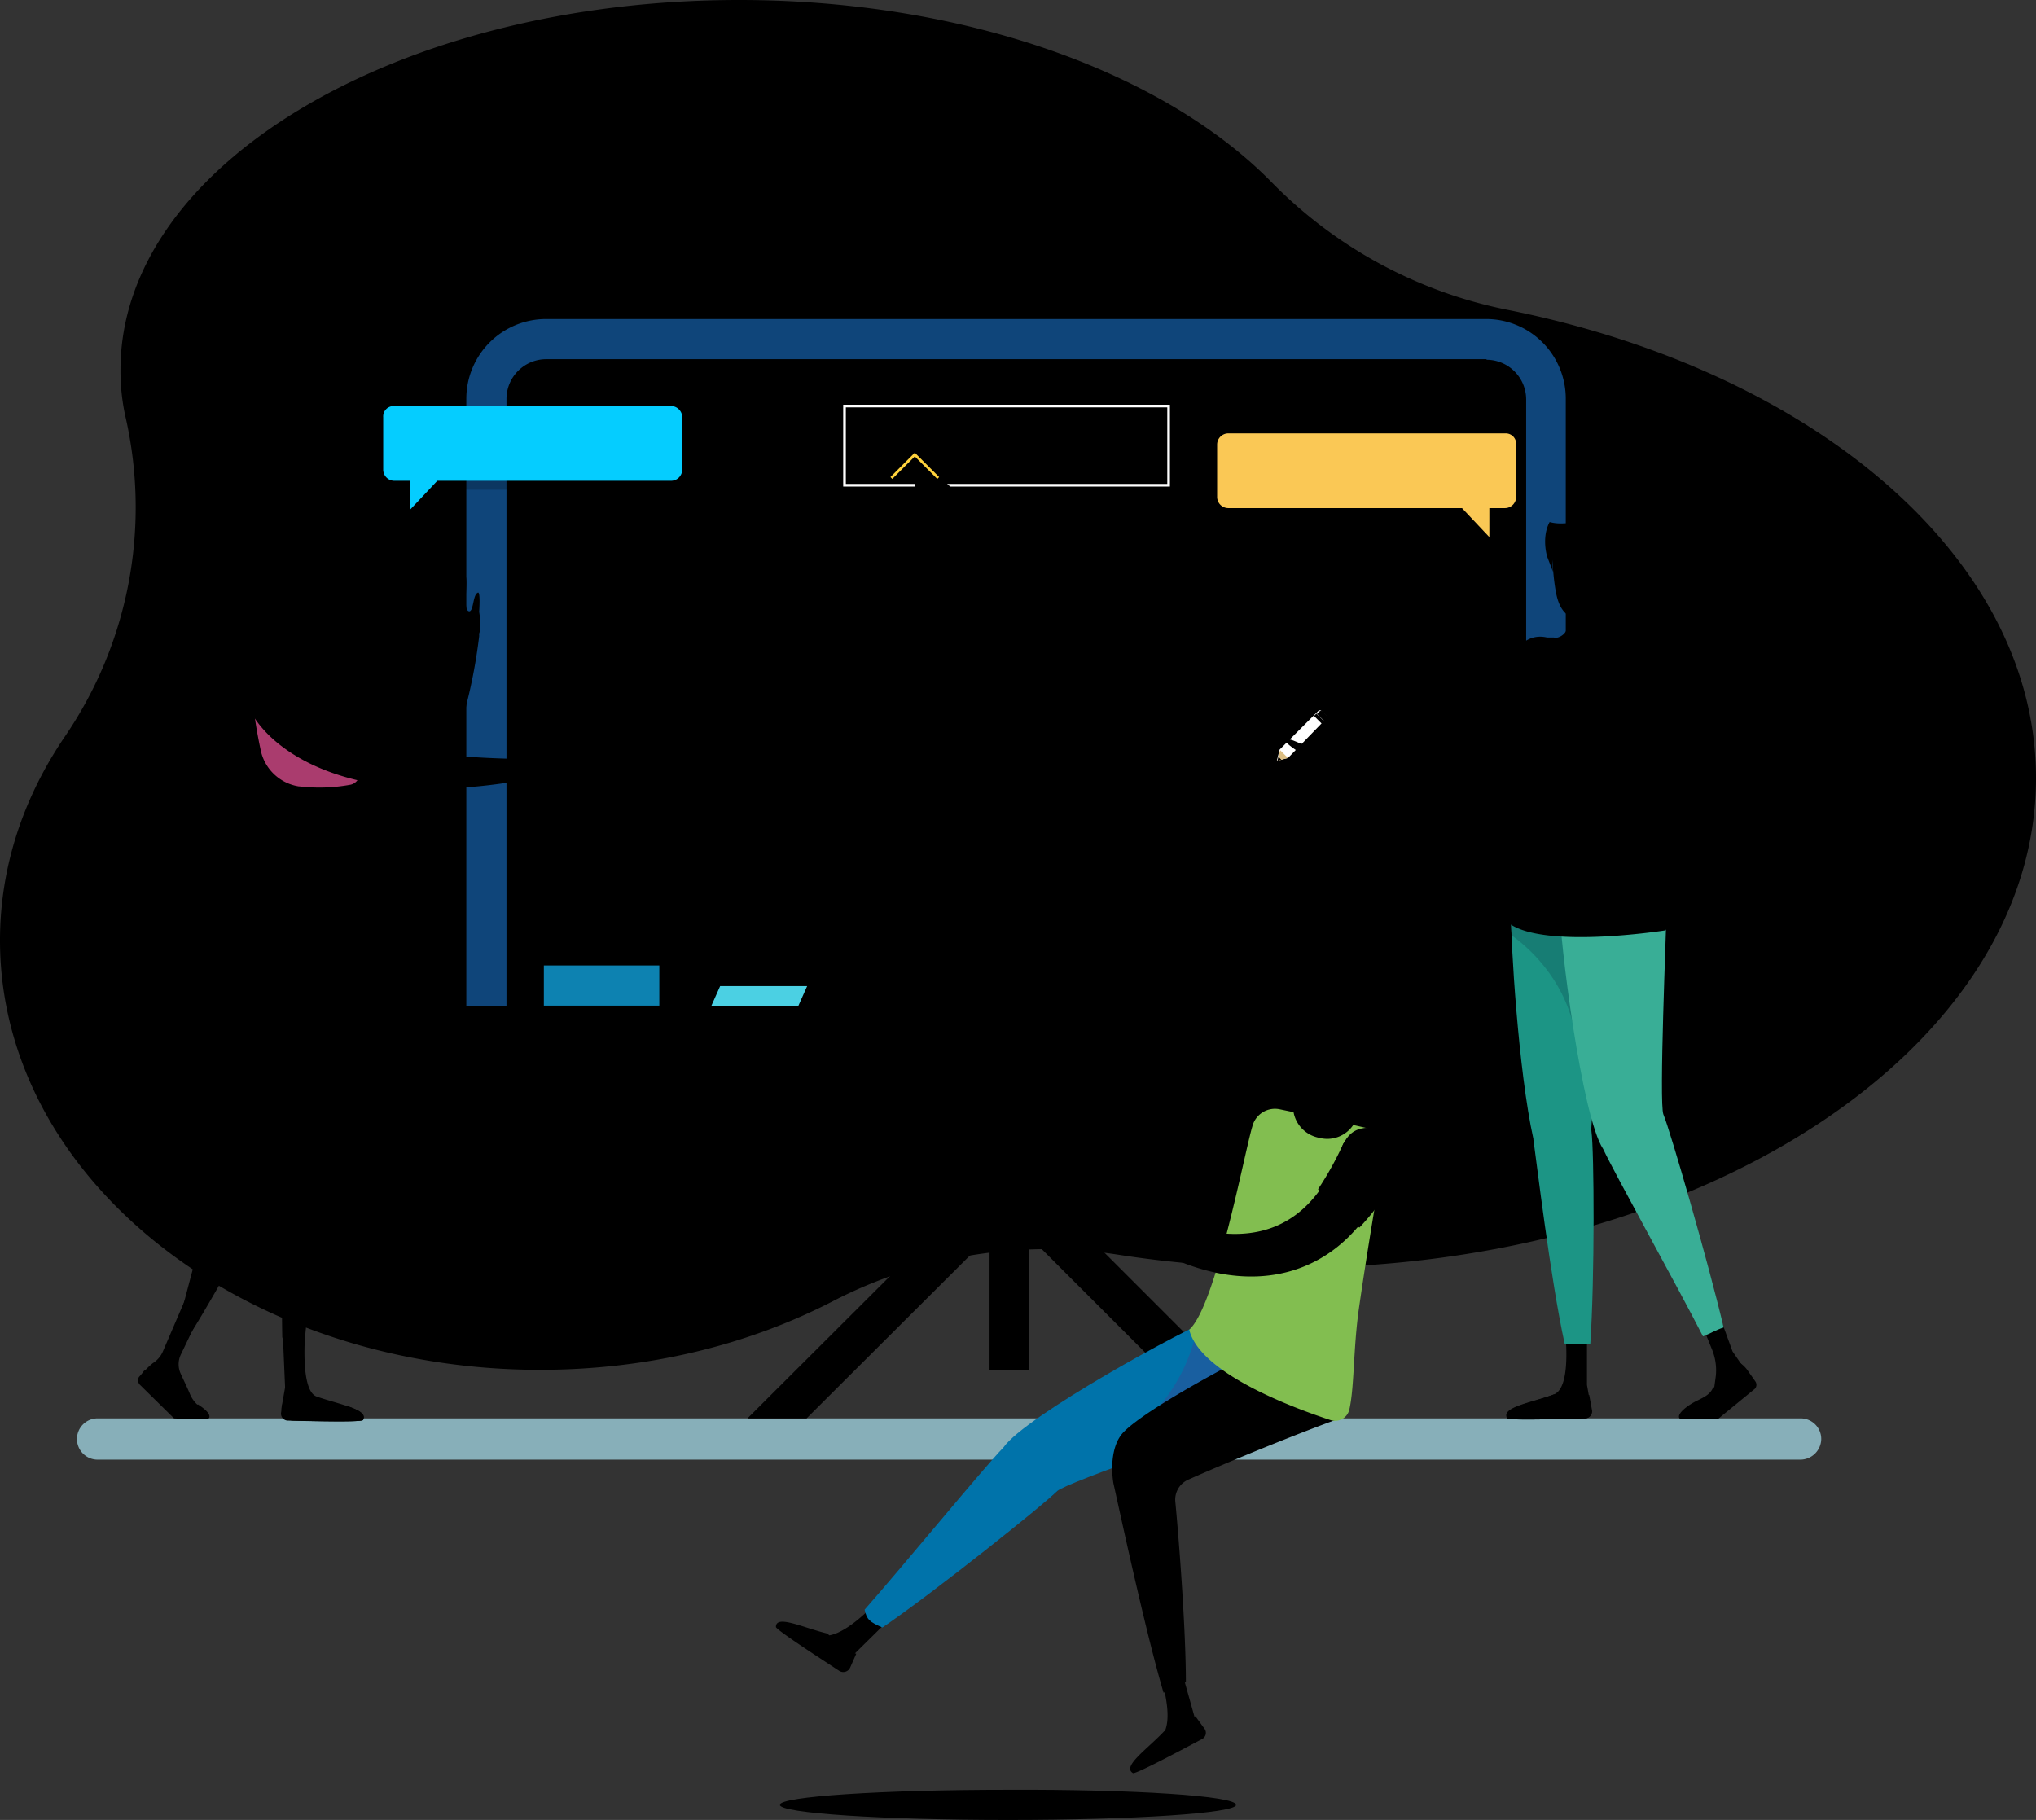 <svg id="Group_468" data-name="Group 468" xmlns="http://www.w3.org/2000/svg" viewBox="0 0 634.653 567.362"><rect x="0" y="0" width="634.653" height="567.362" fill="#333333" stroke="none"/><defs><style>.cls-1{fill:#eaecef}.cls-3{fill:#fab9af}.cls-4{fill:#46738c}.cls-5{fill:#fa968c}.cls-6{fill:#064e89}.cls-7{fill:#1f99c0}.cls-9{fill:#046aa2}.cls-12{fill:#0091c8}.cls-13{fill:#ff640a}.cls-14{fill:#41b4e6}.cls-17{fill:#aac85a}.cls-19{fill:#6c9baa}.cls-20{fill:#ff8c46}.cls-21{fill:#823264}.cls-22{fill:#c3417d}.cls-24{fill:#fa870a}.cls-25{fill:#965028}.cls-29{fill:#ffa50a}.cls-30{fill:#3c5a73}.cls-33{fill:#50555a}.cls-34,.cls-38{fill:none;stroke-miterlimit:10;stroke:#fff;stroke-width:.779px}.cls-38{stroke:#ffd23c}</style></defs><g id="Group_459" data-name="Group 459"><path id="Path_861" data-name="Path 861" className="cls-1" d="M39.3 130.756a126.7 126.7 0 0 1-19.13 98.936C7.3 248.645 0 270.206 0 293.157c0 73.9 75.289 133.886 168.313 133.886 33.732 0 65.03-7.824 91.286-21.387a144.949 144.949 0 0 1 88.33-14.606 343.029 343.029 0 0 0 54.25 4.173c128.322 0 232.474-68.334 232.474-152.664 0-68.855-69.551-127.1-165.184-146.057a141.8 141.8 0 0 1-73.029-39.644C363.056 22.778 301.156 0 230.388 0 123.8 0 37.558 51.642 37.558 115.281a66 66 0 0 0 1.742 15.475z"/><path id="Path_862" data-name="Path 862" d="M551.081 267.167H20.233a6.419 6.419 0 0 1-6.433-6.434 6.419 6.419 0 0 1 6.433-6.433h530.848a6.419 6.419 0 0 1 6.434 6.433 6.533 6.533 0 0 1-6.434 6.434z" transform="translate(10.195 187.87)" fill="#87afb9"/></g><g id="Group_467" data-name="Group 467" transform="translate(43.053 69.551)"><g id="Group_466" data-name="Group 466"><path id="Path_863" data-name="Path 863" className="cls-3" d="M218.589 315.818l-4.695-16.692a2.379 2.379 0 0 0-4.347-.522l-.348.522a8.207 8.207 0 0 0-.7 5.738c1.739 6.607 2.087 11.65.869 14.78-.174.7.174 1.565.869 1.565 4.527.52 6.963-2.609 8.352-5.391z" transform="translate(110.803 150.174)"/><path id="Path_864" data-name="Path 864" className="cls-4" d="M213.2 312.395a22.836 22.836 0 0 0 5.564-1.739 18.069 18.069 0 0 0 4.173-2.956l2.782 3.825a2.17 2.17 0 0 1-.7 3.3c-5.912 3.13-20.865 11.128-21.561 10.607-3.475-2.083 4.523-7.473 9.742-13.037z" transform="translate(106.631 157.77)"/><path id="Path_865" data-name="Path 865" className="cls-3" d="M78 168.106s10.607-30.255 9.911-38.253a7.693 7.693 0 0 0-7.477-6.955h-6.607a2.377 2.377 0 0 1-2.434-2.434l-.348-8.694-7.477-.869-2.956 10.259a2.456 2.456 0 0 1-2.434 1.739h-3.13a7.867 7.867 0 0 0-7.824 7.651c-.348 10.259 6.433 38.6 6.433 38.6s-13.736 39.3-10.78 42.6c0 0 40.166-3.3 47.121-11.3C95.736 193.492 78 168.106 78 168.106z" transform="translate(-11.685 12.379)"/><path id="Path_866" data-name="Path 866" className="cls-5" d="M189.822 217.086s6.955.869 7.824-1.217 1.217-3.478-1.739-5.042-7.477-2.087-10.433-1.913-7.651 2.434-8 2.956c-1.217 2.087 4 1.217 6.433 1.043 2.608-.348 5.39-.348 5.216.869s-5.042 1.391-5.738 2.782 6.437.522 6.437.522z" transform="translate(87.928 84.766)"/><path id="Rectangle_25" data-name="Rectangle 25" className="cls-6" transform="translate(273.752 286.202)" d="M0 0h11.65v4.347H0z"/><g id="Group_460" data-name="Group 460" transform="translate(189.943 291.245)"><path id="Path_867" data-name="Path 867" className="cls-7" d="M152.431 288.875l63.118-62.944 62.944 62.944h18.431L215.549 207.5 134 288.875z" transform="translate(-134 -207.5)"/></g><path id="Rectangle_26" data-name="Rectangle 26" className="cls-7" transform="translate(265.406)" d="M0 0h12.171v357.666H0z"/><path id="Rectangle_27" data-name="Rectangle 27" className="cls-6" transform="translate(114.828 42.6)" d="M0 0h317.674v201.524H0z"/><g id="Group_461" data-name="Group 461" transform="translate(102.308 29.907)"><path id="Path_868" data-name="Path 868" d="M401.622 69.893a12.393 12.393 0 0 1 12.345 12.345v189.179H96.119V82.064a12.393 12.393 0 0 1 12.345-12.345h293.158m0-12.519H108.464A24.859 24.859 0 0 0 83.6 82.064v201.7h342.713v-201.7A24.822 24.822 0 0 0 401.622 57.2z" transform="translate(-83.6 -57.2)" fill="#0f457a"/></g><path id="Path_869" data-name="Path 869" className="cls-9" d="M443.9 180.4H76.5a16.882 16.882 0 0 0 16.866 16.866h333.845A16.959 16.959 0 0 0 443.9 180.4z" transform="translate(13.463 63.724)"/><path id="Rectangle_28" data-name="Rectangle 28" transform="translate(126.477 231.431)" fill="#0d82b1" d="M0 0h35.993v12.519H0z"/><path id="Path_870" data-name="Path 870" d="M154.625 183.06H127.5l2.782-6.26h27.125z" transform="translate(51.141 61.064)" fill="#4bd0e3"/><path id="Rectangle_29" data-name="Rectangle 29" className="cls-9" transform="translate(263.841 282.203)" d="M0 0h15.301v12.345H0z"/><path id="Path_871" data-name="Path 871" className="cls-9" d="M190.987 211.672H188.9V203.5h2.087a1.742 1.742 0 0 1 1.739 1.739v4.695a1.643 1.643 0 0 1-1.739 1.738z" transform="translate(96.501 80.79)"/><path id="Rectangle_30" data-name="Rectangle 30" className="cls-9" transform="translate(332.522 138.928)" d="M0 0h73.029v64.161H0z"/><path id="Rectangle_31" data-name="Rectangle 31" className="cls-12" transform="translate(332.522 138.928)" d="M0 0h73.029v14.084H0z"/><path id="Path_872" data-name="Path 872" className="cls-13" d="M57.22 116.541h-2.608a5.863 5.863 0 0 1-5.912-5.912V103.5h8.52z" transform="translate(-7.075 6.912)"/><path id="Path_873" data-name="Path 873" className="cls-13" d="M62.256 112.38c-4.695 4.695-11.476 5.216-15.3 1.391s-3.13-10.607 1.391-15.3c4.695-4.695 11.476-5.216 15.3-1.391 3.826 3.998 3.13 10.779-1.391 15.3z" transform="translate(-10.198 .292)"/><path id="Path_874" data-name="Path 874" className="cls-14" d="M203.422 262.487c-6.086 6.086-52.685 55.641-50.077 57.206 2.26 1.391 57.032-38.079 63.118-44.165s8.172-14.084 4.521-17.562c-3.478-3.651-11.303-1.566-17.562 4.521z" transform="translate(70.156 119.696)"/><path id="Path_875" data-name="Path 875" className="cls-14" d="M245.456 236.758c-10.607 3.825-67.464 37.036-64.509 45.382s65.552-10.085 76.158-13.91 16-15.127 13.041-23.473-14.084-11.824-24.69-7.999z" transform="translate(90.544 104.215)"/><path id="Path_876" data-name="Path 876" className="cls-3" d="M156.767 303.471l12.345-12.171a2.341 2.341 0 0 0-1.739-4h-.522a7.629 7.629 0 0 0-5.39 2.26c-4.869 4.695-9.216 7.477-12.345 8a1.135 1.135 0 0 0-.869 1.565c1.565 3.824 5.39 4.52 8.52 4.346z" transform="translate(66.386 142.699)"/><path id="Path_877" data-name="Path 877" d="M215.162 291.008c-3.825 3.825-37.558 30.95-54.6 42.6-4-1.739-4.869-2.434-5.564-5.564 11.824-13.389 37.21-44.339 43.3-50.6 6.781-9.737 56.51-37.036 66.421-40.687 10.607-3.825 21.735-.348 24.691 8s-2.434 19.474-13.041 23.473c-6.958 2.435-58.599 20.17-61.207 22.778z" transform="translate(71.457 104.215)" fill="#0073aa"/><path id="Path_878" data-name="Path 878" d="M255.324 244.757c-2.956-8.346-14.084-11.824-24.691-8-1.217.522-3.3 1.391-5.738 2.608A54 54 0 0 1 212.55 265.1a55.982 55.982 0 0 0-7.3 10.433c-1.391 2.434-2.782 5.042-4.347 7.477 16.171-5.912 37.036-13.215 41.383-14.78 10.777-3.999 16.167-15.301 13.038-23.473z" transform="translate(105.367 104.215)" fill="#195fa0"/><path id="Path_879" data-name="Path 879" className="cls-12" d="M201.668 269.064a9.642 9.642 0 0 1 1.043-1.391c5.042-5.39 21.909-15.127 36.862-22.952 13.562-7.129 30.081 2.434 30.081 17.735v.522c0 .869 1.217-.869 1.217 0-12.345 4.347-36.167 14.084-47.816 19.3a6.809 6.809 0 0 0-4 6.781c1.391 14.606 3.3 41.035 3.3 56.336l-6.955 3.3c-5.738-19.3-14.258-59.292-15.649-65.378-.865-5.559-.169-10.949 1.917-14.253z" transform="translate(104.251 109.467)"/><path id="Path_880" data-name="Path 880" className="cls-5" d="M265.048 215.5c-11.3 19.3-32.689 28.69-59.292 17.736a95.9 95.9 0 0 1-18.256-10.957 2.464 2.464 0 0 1-.522-3.3 2.413 2.413 0 0 1 2.956-.7c24.865 12 50.424 13.91 61.031-11.3.174-.174.348-.7.174-.7a8.262 8.262 0 0 1 10.78-4.521c3.825 1.394 7.824 6.089 3.129 13.742z" transform="translate(94.773 79.051)"/><path id="Path_881" data-name="Path 881" className="cls-3" d="M257.329 208.575l-4.173-.869a2.228 2.228 0 0 1-1.739-1.913l-1.739-12.693-9.389.348-1.043 8.868a2.332 2.332 0 0 1-2.608 1.913l-5.042-1.043a7.109 7.109 0 0 0-4.695.522c.348 5.216 1.391 9.911 6.433 13.041 6.26 3.825 14.78 5.042 21.909 4.173a32.636 32.636 0 0 0 8.346-2.087c0-.348.174-.522.174-.869a8.2 8.2 0 0 0-6.434-9.391z" transform="translate(124.575 73.106)"/><path id="Path_882" data-name="Path 882" className="cls-17" d="M216.7 216.194c2.434-2.26 11.824-11.3 13.562-13.736v-.174c.174-.174.348-.348.348-.522a8.271 8.271 0 1 1 12.69 10.606 132.089 132.089 0 0 1-8 8.694c-1.913 1.739-3.825 3.478-5.912 5.216-6.602-2.608-12.688-10.084-12.688-10.084z" transform="translate(117.039 77.312)"/><path id="Path_883" data-name="Path 883" d="M241.542 198.979l4.173.869a9.972 9.972 0 0 0 8 8 9.752 9.752 0 0 0 10.607-4l3.825.869a7.428 7.428 0 0 1 5.738 8.52c-1.913 10.259-5.216 29.907-7.824 47.99-1.739 12.345-1.391 24.517-2.956 31.3a4.531 4.531 0 0 1-5.912 3.3c-10.085-3.3-40.687-14.258-43.991-28.168 8.346-7.477 17.214-55.293 19.648-63.291a7.274 7.274 0 0 1 8.692-5.389z" transform="translate(114.454 77.313)" fill="#82be50"/><path id="Path_884" data-name="Path 884" className="cls-19" d="M239.8 201.414h.522a7.015 7.015 0 0 0 7.651-6.26l.869-10.259-7.477-.7z" transform="translate(134.105 66.531)"/><path id="Path_885" data-name="Path 885" className="cls-5" d="M235.043 193.548l9.389-.348.869 5.912c-2.26 2.087-5.042 4.521-8.346 4.173a6.312 6.312 0 0 1-2.955-1.217z" transform="translate(129.82 73.18)"/><path id="Path_886" data-name="Path 886" className="cls-3" d="M238.5 207.764a11.61 11.61 0 0 0 12.519-10.433l1.217-12.693-19.648-1.738s-.869 9.911-.174 16.692c.696 5.043 2.957 7.825 6.086 8.172z" transform="translate(128.45 65.571)"/><path id="Rectangle_32" data-name="Rectangle 32" className="cls-19" transform="rotate(-174.87 196.459 119.659)" d="M0 0h3.651v1.739H0z"/><path id="Path_887" data-name="Path 887" className="cls-3" d="M241.209 191.378c-.174 2.434.7 4.521 2.26 4.695 1.391.174 3.3-2.956 3.651-5.39.174-2.434-1.391-3.478-2.782-3.478-1.564-.174-2.955 1.738-3.129 4.173z" transform="translate(135.13 68.743)"/><path id="Path_888" data-name="Path 888" className="cls-19" d="M231.381 190.785a11.512 11.512 0 0 1 .174-4.869s.522-5.738 2.782-6.607c2.087-.869 5.39.7 7.651 1.391 1.565.522 6.607.522 6.607.522a7.223 7.223 0 0 1 6.607 7.824l-.174 1.565-3.478 2.782-1.217 2.956h-.174a2.3 2.3 0 0 1-2.087-2.434 3.987 3.987 0 0 0-3.3-4.173l-5.912-.522c-3.651-.348-5.564 1.391-5.912 4.173v2.26z" transform="translate(127.745 62.729)"/><path id="Path_889" data-name="Path 889" className="cls-3" d="M293.169 213.278c-13.041 39.822-55.469 51.294-101.892 5.912a2.418 2.418 0 0 1 0-3.3 2.394 2.394 0 0 1 2.956-.348c35.123 22.952 68.508 31.993 83.287-7.3v-.174c1.565-4 5.738-6.607 9.911-5.564a8.84 8.84 0 0 1 5.738 10.774z" transform="translate(97.776 79.879)"/><g id="Group_462" data-name="Group 462" transform="translate(367.819 282.07)"><path id="Path_890" data-name="Path 890" className="cls-17" d="M236.3 221.309a101.942 101.942 0 0 0 7.824-14.084l-.174.174.7-.869c2.434-5.042 8.346-5.216 12.693-2.782a.17.17 0 0 1 .174.174c3.13 1.913 3.13 7.3 2.782 9.737-.348 2.782-.522 8.346-11.128 19.648-.004-.174-9.571-5.043-12.871-11.998z" transform="translate(-236.3 -202.223)"/></g><path id="Path_891" data-name="Path 891" className="cls-3" d="M190.557 214.443s1.043 6.781 3.3 7.129 3.651.174 4.347-2.956 0-7.824-1.043-10.607c-.869-2.782-4.521-6.607-5.042-6.781-2.434-.7-.174 4.173.869 6.433 1.043 2.434 1.913 5.042.522 5.216s-2.782-4.521-4.347-4.869c-1.389.002 1.394 6.435 1.394 6.435z" transform="translate(96.41 79.062)"/><path id="Path_892" data-name="Path 892" className="cls-20" d="M65.517 102.9a12.276 12.276 0 0 0-.517 7.824 13.04 13.04 0 0 1-2.782 12.519 49.908 49.908 0 0 0-1.739-8.346c-1.048-2.781-.352-10.606 5.038-11.997z" transform="translate(1.321 6.469)"/><path id="Path_893" data-name="Path 893" className="cls-13" d="M59.1 102.628s7.3 4.521 6.433 10.78c0 0 3.825-2.782 4.869-12.345.522-6.433-11.302 1.565-11.302 1.565z" transform="translate(.608 3.263)"/><path id="Path_894" data-name="Path 894" className="cls-3" d="M75.926 130.161c-.7 14.78 4.869 21.039 4.869 21.039-.174 0-.174.348.522 0a8.728 8.728 0 0 0 2.434-1.739c8.694-8.868 17.214-37.036 16.692-35.3a2.335 2.335 0 0 1 4.521 1.043 166.647 166.647 0 0 1-3.825 20.691c-.348 1.739-.869 3.478-1.391 5.216-13.39 39.648-38.254 22.089-39.648-10.95a8.006 8.006 0 0 1 16-.7c-.174.178-.174.352-.174.7z" transform="translate(1.345 13.636)"/><path id="Path_895" data-name="Path 895" className="cls-5" d="M50.868 241l.7 16.344v.348l-1.043 5.912A3.719 3.719 0 0 0 54 267.955c7.3.174 21.387.522 21.735-.174 2.087-3.3-7.3-4.869-14.258-7.3-4.695-1.565-4-15.823-3.478-22.082a1.461 1.461 0 0 0-2.26-1.391l-4.173 2.782a1.507 1.507 0 0 0-.698 1.21z" transform="translate(-5.766 105.36)"/><path id="Path_896" data-name="Path 896" className="cls-21" d="M61.885 253.191a53.413 53.413 0 0 0 9.216-.869c3.478 1.217 5.912 2.434 4.869 4.347-.522.7-17.04.348-23.473.174a2.17 2.17 0 0 1-2.087-2.608l.348-2.434a48.758 48.758 0 0 0 11.127 1.39z" transform="translate(-5.828 116.473)"/><path id="Path_897" data-name="Path 897" className="cls-5" d="M54.993 272.211a2.532 2.532 0 0 0 2.782-2.26c1.913-23.821 10.78-49.381 11.65-54.6 1.391-8.346-1.217-15.649-6.086-16.518s-9.911 5.216-11.476 13.389c-1.043 5.564-1.565 37.036-1.217 57.38a2.156 2.156 0 0 0 2.087 2.26z" transform="translate(-5.717 77.282)"/><path id="Path_898" data-name="Path 898" className="cls-5" d="M82.309 175.1c-.7 10.954-10.433 79.984-18.953 79.462s-12.519-70.246-11.824-81.2 8-19.474 16.518-18.953 14.781 9.738 14.259 20.691z" transform="translate(-5.039 44.506)"/><path id="Path_899" data-name="Path 899" className="cls-3" d="M75.517 173.3c-.174 10.954-9.215 71.811-17.736 71.638S42.828 183.556 43 172.6s8.694-19.474 17.214-19.3c8.695 0 15.476 9.043 15.303 20z" transform="translate(-11.287 43.702)"/><path id="Path_900" data-name="Path 900" className="cls-22" d="M53.629 163.878s-6.607-29.211-6.26-39.122A7.244 7.244 0 0 1 54.5 117.8h3.825a9.576 9.576 0 0 0 9.216 5.912 9.576 9.576 0 0 0 9.216-5.912h3.478c-3.825 8.172-2.434 19.127 4.173 25.56-2.782 9.911-6.26 19.822-6.26 19.822s17.735 25.386 11.65 32.167c-6.955 8-47.121 11.3-47.121 11.3-2.958-4.349 10.952-42.771 10.952-42.771z" transform="translate(-11.83 17.477)"/><path id="Path_901" data-name="Path 901" className="cls-5" d="M62.494 111.769l-7.477-.869-1.217 4c1.739 1.913 3.825 5.912 6.607 5.912a4.346 4.346 0 0 0 2.434-.7z" transform="translate(-3.307 12.379)"/><path id="Path_902" data-name="Path 902" className="cls-3" d="M64.567 125.417c-2.26 1.043-8.346-.348-10.433-4.695-1.217-2.608-2.434-5.216-2.434-7.477V100.9h18.953a35.516 35.516 0 0 1 0 13.041c-1.044 4.868-4 10.432-6.086 11.476z" transform="translate(-4.858 4.991)"/><path id="Rectangle_33" data-name="Rectangle 33" className="cls-13" transform="translate(45.624 110.586)" d="M0 0h3.651v1.565H0z"/><path id="Path_903" data-name="Path 903" className="cls-3" d="M55.864 108.547c0 2.434-1.217 4.347-2.608 4.347s-2.956-3.13-2.956-5.564 1.565-3.13 2.956-3.13 2.608 1.913 2.608 4.347z" transform="translate(-5.893 7.429)"/><path id="Path_904" data-name="Path 904" className="cls-13" d="M57.255 98.688h6.433A10.622 10.622 0 0 0 68.9 97.3a5.091 5.091 0 0 1 6.607 1.217c1.739 2.26 2.434 5.216-1.913 8.172-2.087 1.391-5.216-.174-7.3.522h-6.083a3.529 3.529 0 0 0-3.478 3.651 2.3 2.3 0 0 1-2.26 2.26H54.3l-.869-2.956-2.956-2.608a.639.639 0 0 1-.174-.522v-1.217a7.015 7.015 0 0 1 6.954-7.131z" transform="translate(-5.893 1.813)"/><path id="Path_905" data-name="Path 905" className="cls-3" d="M89.3 114.677s1.217 6.607-.7 7.651-3.3 1.391-4.869-1.391a23.113 23.113 0 0 1-2.434-9.911c0-2.782 1.913-7.477 2.608-7.824 1.913-1.391 1.391 3.651 1.217 6.26-.174 2.434 0 5.216 1.217 5.042 1.217-.348 1.043-5.042 2.434-5.738 1.047-1.044.527 5.911.527 5.911z" transform="translate(17.009 6.515)"/><path id="Path_906" data-name="Path 906" className="cls-3" d="M106.351 136.608s-6.433-1.739-7.651.174c-1.217 1.739-1.565 3.3.869 5.042a25.912 25.912 0 0 0 9.737 3.3c2.782.174 7.651-1.391 8-1.913 1.391-1.913-3.651-1.739-6.086-1.739s-5.216-.348-4.869-1.565 5.042-.7 5.912-1.913c1.043-1.386-5.912-1.386-5.912-1.386z" transform="translate(29.168 30.837)"/><path id="Path_907" data-name="Path 907" className="cls-22" d="M38.522 220.736c-.348-4-.522-8.172-.522-12.345 0-37.21 14.432-67.291 32.167-67.291s32.167 30.081 32.167 67.291c0 4.173-.174 8.346-.522 12.345a127.817 127.817 0 0 1-63.29 0z" transform="translate(-14.98 34.69)"/><path id="Path_908" data-name="Path 908" d="M75.8 152.668a3.563 3.563 0 0 0 2.782-2.608c-15.3-.7-28.516-11.476-33.384-25.56a140.968 140.968 0 0 0 2.608 17.04 14.41 14.41 0 0 0 12 11.65h.174a53.514 53.514 0 0 0 15.82-.522z" transform="translate(-9.661 22.426)" fill="#aa3c6e"/><path id="Path_909" data-name="Path 909" className="cls-20" d="M67.188 114.493c-9.563 4.521-15.475 0-18.431 4.695 0 0-2.087-9.563 3.651-11.476 6.433-2.26 17.562-3.651 20.691-9.911-.173-.174 3.652 12.171-5.911 16.692z" transform="translate(-7.306 2.7)"/><path id="Path_910" data-name="Path 910" className="cls-3" d="M59.132 124.924v-.174c9.042 26.6 69.377 24.517 82.07 24.691a2.29 2.29 0 0 1 .522 4.521c-15.3 3.13-29.038 5.216-44.86 4.521-51.816-2.783-62.249-38.083-46.774-40.34a7.8 7.8 0 0 1 9.042 6.781z" transform="translate(-10.899 17.655)"/><g id="Group_464" data-name="Group 464" transform="translate(354.952 89.533)"><path id="Path_911" data-name="Path 911" className="cls-3" d="M293.5 100.2s6.607 1.739 7.824-.174 1.739-3.3-1.043-5.216c-2.608-1.913-7.129-3.13-10.085-3.3-2.782-.174-7.824 1.391-8.172 1.913-1.565 1.913 3.651 1.739 6.26 1.913 2.608 0 5.39.348 5.042 1.565s-5.216.7-6.086 1.913c-.871 1.386 6.26 1.386 6.26 1.386z" transform="translate(-189.867 -91.492)"/><path id="Path_912" data-name="Path 912" className="cls-3" d="M311.514 127.887a8.056 8.056 0 0 0-8-7.824h-1.043a4.279 4.279 0 0 1-4.173-3.13l-2.954-10.433-9.389 1.217-.348 8.172a4.417 4.417 0 0 1-4.347 4.347h-3.825a10.262 10.262 0 0 0-2.434.348c.348 13.389 13.562 21.735 25.908 16.692a35.221 35.221 0 0 0 10.78-6.781 13.155 13.155 0 0 0-.175-2.608z" transform="translate(-194.843 -80.405)"/><path id="Path_913" data-name="Path 913" className="cls-5" d="M237.225 155.127c-2.087-1.913.522-5.216 2.782-3.651 12.519 7.824 23.821 9.389 35.123 0 10.085-8 18.779-22.952 22.6-31.993a8.266 8.266 0 1 1 15.3 6.26c-4.516 11.301-38.769 63.116-75.805 29.384z" transform="translate(-223.314 -74.608)"/><path id="Path_914" data-name="Path 914" className="cls-24" d="M266.2 137a88.455 88.455 0 0 0 5.216-8.694 82.975 82.975 0 0 0 4.347-8.868v-.174c.174-.174.174-.348.348-.7a8.244 8.244 0 1 1 14.606 7.651 81.617 81.617 0 0 1-6.086 10.085l-4.695 6.26c-1.217-1.038-10.78-4.515-13.736-5.56z" transform="translate(-201.344 -74.74)"/><path id="Path_915" data-name="Path 915" className="cls-5" d="M295.188 240.775v15.3l1.391 7.824a2.17 2.17 0 0 1-2.087 2.608c-6.607.174-23.647.7-24.169 0-2.087-3.478 7.477-4.869 14.606-7.477 3.825-1.565 4.173-10.085 3.651-17.562a3.449 3.449 0 0 1 6.086-2.434 3.355 3.355 0 0 1 .522 1.741z" transform="translate(-198.512 16.577)"/><path id="Path_916" data-name="Path 916" className="cls-25" d="M284.875 250a20.155 20.155 0 0 0 5.912.869 22.063 22.063 0 0 0 5.042-.7l.869 4.695a2.17 2.17 0 0 1-2.087 2.608c-6.607.174-23.647.7-24.169 0-2.259-3.299 7.304-4.69 14.433-7.472z" transform="translate(-198.458 25.609)"/><path id="Path_917" data-name="Path 917" className="cls-14" d="M289.5 211.989c3.478 7.824 32.341 68.855 34.775 67.117 2.087-1.565-14.606-66.6-18.083-74.593-3.478-7.824-10.085-12.693-14.606-10.607-4.693 2.086-5.562 10.258-2.086 18.083z" transform="translate(-185.696 -16.189)"/><path id="Path_918" data-name="Path 918" className="cls-12" d="M270.9 172.1c-.174 11.3 4.173 82.766 12.867 83.113 8.694.174 18.6-71.116 18.779-82.244.174-11.3-6.607-20.518-15.475-20.865-8.692-.348-15.995 8.696-16.171 19.996z" transform="translate(-197.874 -46.721)"/><path id="Path_919" data-name="Path 919" d="M295.942 240.186c.869 6.26 1.043 45.9-.348 66.247h-8c-4.347-19.648-8.868-57.553-9.737-63.639v-.174c-4.695-21.039-7.129-62.074-6.955-70.42.174-11.3 7.651-20.344 16.344-20 8.694.174 15.649 9.563 15.475 20.865-.345 6.612-7.301 64.165-6.779 67.121z" transform="translate(-197.875 -46.647)" fill="#1c9585"/><path id="Path_920" data-name="Path 920" d="M297.5 222.669c1.913-18.431 5.042-45.208 5.216-49.9.174-11.3-6.607-20.518-15.475-20.865-8.694-.174-16 8.868-16.344 20 0 1.565 0 4.173.174 7.477 11.3 8.172 19.3 20.865 20.344 34.949a79.44 79.44 0 0 0 6.085 8.339z" transform="translate(-197.871 -46.866)" fill="#177d74"/><path id="Path_921" data-name="Path 921" className="cls-14" d="M279.7 170.8c-.174 11.3 9.911 75.984 18.6 76.158s14.432-64.335 14.78-75.637c.174-11.3-8.172-20.344-17.04-20.518-8.862-.347-16.165 8.697-16.34 19.997z" transform="translate(-191.371 -47.681)"/><path id="Path_922" data-name="Path 922" className="cls-3" d="M308.788 259.151c3.651.522 9.042-3.651 9.911-5.39l-4.173-6.086-4-10.954a2.6 2.6 0 0 0-4.869 0 6.276 6.276 0 0 0 .174 4.695l2.26 5.564a17.182 17.182 0 0 1 1.217 8.346z" transform="translate(-172.468 14.546)"/><path id="Path_923" data-name="Path 923" className="cls-25" d="M306.741 256.05c2.087-1.043 4-1.913 4.869-4a14.841 14.841 0 0 0 8.52-7.651 9.3 9.3 0 0 1 2.26 2.26c.7 1.043 1.739 2.434 2.434 3.478a1.823 1.823 0 0 1-.174 2.26l-11.476 9.389s-11.824.174-12-.174c-1.04-1.389 2.612-4.171 5.567-5.562z" transform="translate(-175.638 21.472)"/><path id="Path_924" data-name="Path 924" d="M311.943 236.078c2.087 4.869 14.084 46.425 18.779 66.421-2.608.869-3.825 1.739-6.433 2.782-8.172-16-27.473-50.6-31.124-58.423-6.607-9.737-13.736-65.726-13.562-76.158.174-11.3 7.651-20.344 16.344-20 8.694.174 17.214 9.389 17.04 20.518-.175 7.482-2.435 61.556-1.044 64.86z" transform="translate(-191.445 -47.755)" fill="#39ae96"/><path id="Path_925" data-name="Path 925" className="cls-29" d="M280.707 114.522h4.173a9.953 9.953 0 0 0 9.563 6.086 10.192 10.192 0 0 0 9.563-6.608l3.825.522a7.2 7.2 0 0 1 7.3 7.129c.348 10.259 1.043 30.255 2.087 48.338 1.043 16.344 5.564 31.472 2.434 35.819 0 0-39.47 6.26-49.555-2.782.7-14.953 2.26-73.2 2.956-81.549a7.847 7.847 0 0 1 7.654-6.955z" transform="translate(-198.462 -74.864)"/><path id="Path_926" data-name="Path 926" className="cls-5" d="M235.23 138.768s4.869 4.869 6.781 4c1.913-1.043 3.13-2.087 1.739-4.869a23.719 23.719 0 0 0-6.781-8s-1.913.348-2.434.522c-2.26.869-3.478 1.739-1.217 3.13 2.087 1.391 4.521 1.739 3.651 2.434-.869.869-4.869-2.087-6.26-1.391-1.565.522 4.521 4.174 4.521 4.174z" transform="translate(-227.753 -63.118)"/><path id="Path_927" data-name="Path 927" className="cls-3" d="M298.812 129.954c19.3 5.042 39.644-1.043 15.823-20-8.346-6.433-20-12-18.779-11.476-2.434-1.217-1.043-5.042 1.565-4.347a96.277 96.277 0 0 1 22.082 8c38.079 19.822 13.91 54.25-25.038 43.643a8.227 8.227 0 0 1-5.738-10.085 8.073 8.073 0 0 1 10.085-5.738z" transform="translate(-184.922 -89.601)"/><path id="Path_928" data-name="Path 928" className="cls-24" d="M312.6 116.466a47.289 47.289 0 0 1-13.736-1.739h-.174a8.372 8.372 0 0 0-4.347 16.171 50.673 50.673 0 0 0 21.735 1.391s-.178-11.824-3.478-15.823z" transform="translate(-185.144 -74.548)"/><path id="Path_929" data-name="Path 929" className="cls-30" d="M286.5 114.814h.522a6.976 6.976 0 0 0 6.955-6.955V97.6H286.5z" transform="translate(-186.347 -86.98)"/><path id="Path_930" data-name="Path 930" className="cls-5" d="M281.374 107.717l9.389-1.217 1.913 6.433c-2.087 2.434-5.216 6.086-8.52 6.086a5.862 5.862 0 0 1-2.956-.869z" transform="translate(-190.262 -80.405)"/><path id="Path_931" data-name="Path 931" className="cls-3" d="M286.2 121.069a11.465 11.465 0 0 0 11.476-11.476V96.9H278.2s0 9.911 1.391 16.692c1.043 5.043 3.478 7.477 6.609 7.477z" transform="translate(-192.478 -87.497)"/><path id="Rectangle_34" data-name="Rectangle 34" className="cls-30" transform="rotate(180 53.07 8.038)" d="M0 0h3.651v1.739H0z"/><path id="Path_932" data-name="Path 932" className="cls-3" d="M287.5 104.821c0 2.434 1.217 4.521 2.608 4.521s3.13-3.3 3.13-5.738a2.963 2.963 0 0 0-3.13-3.3c-1.391-.004-2.608 1.909-2.608 4.517z" transform="translate(-185.608 -84.985)"/><path id="Path_933" data-name="Path 933" className="cls-30" d="M277.7 104.554c-.522-1.565-1.565-6.781.7-10.954 3.3.869 5.738.174 8.868.174h6.607A7.051 7.051 0 0 1 301 100.9v1.565l-3.3 2.956-.869 2.956h-.174a2.6 2.6 0 0 1-2.434-2.26c-.174-2.087-1.565-3.825-3.651-3.825h-5.912c-3.651 0-5.39 1.913-5.39 4.521l.174 2.26z" transform="translate(-193.367 -89.935)"/><g id="Group_463" data-name="Group 463" transform="translate(0 62.348)"><path id="Path_934" data-name="Path 934" d="M232.378 142.217l-3.478.869.869-3.478 12-12a.652.652 0 0 1 1.043 0L244.2 129a.652.652 0 0 1 0 1.043z" transform="translate(-228.9 -127.35)" fill="#fff"/><path id="Path_935" data-name="Path 935" d="M229.869 134.5l-.869 3.3 3.3-.869z" transform="translate(-228.826 -122.068)" fill="#dcbe82"/><path id="Path_936" data-name="Path 936" className="cls-33" d="M229.348 135.7l-.348 1.217 1.217-.348z" transform="translate(-228.826 -121.181)"/><path id="Path_937" data-name="Path 937" className="cls-29" d="M238.534 130.841l.7-.7a.652.652 0 0 0 0-1.043l-1.391-1.391a.652.652 0 0 0-1.043 0l-.7.7z" transform="translate(-223.581 -127.276)"/><path id="Rectangle_35" data-name="Rectangle 35" className="cls-33" transform="rotate(45 4.93 15.406)" d="M0 0h3.478v1.043H0z"/></g><path id="Path_938" data-name="Path 938" className="cls-5" d="M243.9 136.395a16.531 16.531 0 0 0-3.3-4.695 2.6 2.6 0 0 1-2.608 2.782 1.567 1.567 0 0 1-.869-.174c0 .174 0 .174-.174.348-.869.869-4.869-2.087-6.26-1.391s4.695 4.347 4.695 4.347 4.869 4.869 6.781 4c1.911-1.218 2.955-2.261 1.735-5.217z" transform="translate(-227.732 -61.788)"/></g><path id="Path_939" data-name="Path 939" className="cls-34" d="M239.132 114.944c0-11.3-12.693-20.344-28.516-20.344-15.649 0-28.516 9.042-28.516 20.344s12.693 20.344 28.516 20.344a37.727 37.727 0 0 0 12-1.913 1.428 1.428 0 0 1 1.217.174l4.695 3.651a1.427 1.427 0 0 0 2.26-1.043v-6.433a1.239 1.239 0 0 1 .522-1.043c4.866-3.481 7.822-8.347 7.822-13.737z" transform="translate(91.478 .337)"/><path id="Path_940" data-name="Path 940" className="cls-3" d="M66.849 197.868c-4.347-2.26-14.78 5.564-18.6 13.041-2.956 5.738-11.65 38.253-16.344 56.51 1.043 1.043 2.26 2.087 3.478 3.13 9.563-14.953 28.864-51.12 31.82-57.032 3.819-7.65 3.997-13.562-.354-15.649z" transform="translate(-19.486 76.336)"/><path id="Path_941" data-name="Path 941" className="cls-3" d="M38.622 233l-6.955 16.171a8.044 8.044 0 0 1-3.13 3.651 22.772 22.772 0 0 0-2.26 2.087 2.138 2.138 0 0 0-.174 2.26c2.434 3.3 9.042 9.563 10.085 10.433 1.043 1.043 9.042 2.782 9.389 2.087.522-1.043-.522-2.087-1.913-2.956a9.434 9.434 0 0 1-3.651-4.521c-1.043-2.434-2.087-4.521-2.782-6.086a7.026 7.026 0 0 1 0-5.912l4-8.346z" transform="translate(-23.948 102.584)"/><path id="Path_942" data-name="Path 942" className="cls-21" d="M35.957 260.69l-10.78-10.607a2.138 2.138 0 0 1-.174-2.26 18.477 18.477 0 0 0 1.565-1.913c.348-.348.869-.348 1.043 0 8.868 9.563 11.3 12.345 15.823 10.433 2.087 1.391 4 2.956 3.478 4.173-.174.87-10.955.174-10.955.174z" transform="translate(-24.761 111.929)"/><path id="Path_943" data-name="Path 943" className="cls-34" d="M184.561 93.2l-30.776 25.734-20.344-8.868-32.341 20.865" transform="translate(31.637 -.697)"/><path id="Path_944" data-name="Path 944" className="cls-34" d="M142.6 93.2h11.3v10.433" transform="translate(62.296 -.697)"/><path id="Rectangle_36" data-name="Rectangle 36" className="cls-12" transform="translate(139.344 134.755)" d="M0 0h8.172v28.168H0z"/><path id="Rectangle_37" data-name="Rectangle 37" className="cls-12" transform="translate(153.428 123.453)" d="M0 0h8.172v39.47H0z"/><path id="Rectangle_38" data-name="Rectangle 38" className="cls-12" transform="translate(167.512 127.104)" d="M0 0h8.172v35.819H0z"/><path id="Rectangle_39" data-name="Rectangle 39" className="cls-12" transform="translate(181.597 134.755)" d="M0 0h8.172v28.168H0z"/><path id="Rectangle_40" data-name="Rectangle 40" className="cls-12" transform="translate(195.681 123.453)" d="M0 0h8.172v39.47H0z"/><path id="Rectangle_41" data-name="Rectangle 41" className="cls-12" transform="translate(209.765 114.759)" d="M0 0h8.172v48.164H0z"/><g id="Group_465" data-name="Group 465" transform="translate(76.227 59.64)" opacity=".21"><path id="Path_945" data-name="Path 945" d="M257.695 171h-86.417a3.488 3.488 0 0 0-3.478 3.478v16.344a3.488 3.488 0 0 0 3.478 3.478h72.855l8.52 9.042V194.3h4.869a3.488 3.488 0 0 0 3.478-3.478v-16.344a3.147 3.147 0 0 0-3.305-3.478z" transform="translate(4.686 -2.86)"/><path id="Path_946" data-name="Path 946" d="M308.095 79.2h-86.417a3.488 3.488 0 0 0-3.478 3.478v16.344a3.488 3.488 0 0 0 3.478 3.478h72.855l8.52 9.042V102.5h4.869a3.488 3.488 0 0 0 3.478-3.478V82.678a3.24 3.24 0 0 0-3.305-3.478z" transform="translate(41.921 -70.68)"/><path id="Path_947" data-name="Path 947" d="M158.495 74.3H72.078a3.488 3.488 0 0 0-3.478 3.478v16.344a3.488 3.488 0 0 0 3.478 3.478h4.869v9.215l8.52-9.042h72.855A3.488 3.488 0 0 0 161.8 94.3V77.951a3.386 3.386 0 0 0-3.305-3.651z" transform="translate(-68.6 -74.3)"/></g><path id="Path_948" data-name="Path 948" className="cls-5" d="M257.695 169.4h-86.417a3.488 3.488 0 0 0-3.478 3.478v16.344a3.488 3.488 0 0 0 3.478 3.478h72.855l8.52 9.042V192.7h4.869a3.488 3.488 0 0 0 3.478-3.478v-16.344a3.147 3.147 0 0 0-3.305-3.478z" transform="translate(80.913 55.597)"/><path id="Path_949" data-name="Path 949" d="M308.095 77.7h-86.417a3.488 3.488 0 0 0-3.478 3.478v16.344a3.488 3.488 0 0 0 3.478 3.478h72.855l8.52 9.042V101h4.869a3.488 3.488 0 0 0 3.478-3.478V81.178a3.24 3.24 0 0 0-3.305-3.478z" transform="translate(118.148 -12.148)" fill="#fac855"/><path id="Path_950" data-name="Path 950" d="M72.009 72.8h86.417a3.488 3.488 0 0 1 3.478 3.478v16.344a3.488 3.488 0 0 1-3.478 3.478H85.572l-8.52 9.042V96.1h-4.869a3.488 3.488 0 0 1-3.478-3.478V76.278a3.24 3.24 0 0 1 3.304-3.478z" transform="translate(7.695 -15.768)" fill="#05cdff"/><path id="Path_951" data-name="Path 951" className="cls-1" d="M282.032 325.6c0 2.608-31.82 4.695-71.116 4.695S139.8 328.207 139.8 325.6s31.82-4.695 71.116-4.695c39.122-.175 71.116 1.912 71.116 4.695z" transform="translate(60.228 167.518)"/><path id="Path_952" data-name="Path 952" className="cls-34" d="M103.5 146.8v39.3h87.808" transform="translate(33.41 38.901)"/><circle id="Ellipse_26" data-name="Ellipse 26" className="cls-34" cx="21.213" cy="21.213" r="21.213" transform="translate(242.106 156.316)"/><path id="Path_953" data-name="Path 953" className="cls-38" d="M262.269 142.864s-38.6-27.473-86.069 6.433" transform="translate(87.119 28.232)"/><path id="Line_11" data-name="Line 11" className="cls-34" transform="translate(86.659 71.811)" d="M0 0h66.769"/><path id="Line_12" data-name="Line 12" className="cls-34" transform="translate(86.659 64.509)" d="M0 0h28.168"/><path id="Line_13" data-name="Line 13" className="cls-34" transform="translate(349.388 75.984)" d="M0 0h66.943"/><path id="Line_14" data-name="Line 14" className="cls-34" transform="translate(258.277 231.431)" d="M0 0h21.213"/><path id="Line_15" data-name="Line 15" className="cls-34" transform="translate(258.277 240.125)" d="M0 0h72.333"/><path id="Rectangle_42" data-name="Rectangle 42" stroke-width=".824" stroke="#fff" fill="none" stroke-miterlimit="10" d="M220.197 57.032H321.22v24.691H220.197z"/><path id="Path_954" data-name="Path 954" className="cls-38" d="M164 81.3v44.165h47.121" transform="translate(78.106 -9.489)"/><path id="Path_955" data-name="Path 955" d="M234.803 79.459l7.3-7.3 7.3 7.3" stroke-width=".824" stroke="#ffd23c" fill="none" stroke-miterlimit="10"/><path id="Path_956" data-name="Path 956" className="cls-4" d="M155.271 294.484a16.117 16.117 0 0 0 4.347 4 18.316 18.316 0 0 0 4.521 2.26l-1.913 4.347a2.348 2.348 0 0 1-3.3 1.043c-5.564-3.651-19.822-12.867-19.822-13.736-.004-3.998 8.69.347 16.167 2.086z" transform="translate(59.71 145.252)"/></g></g></svg>
